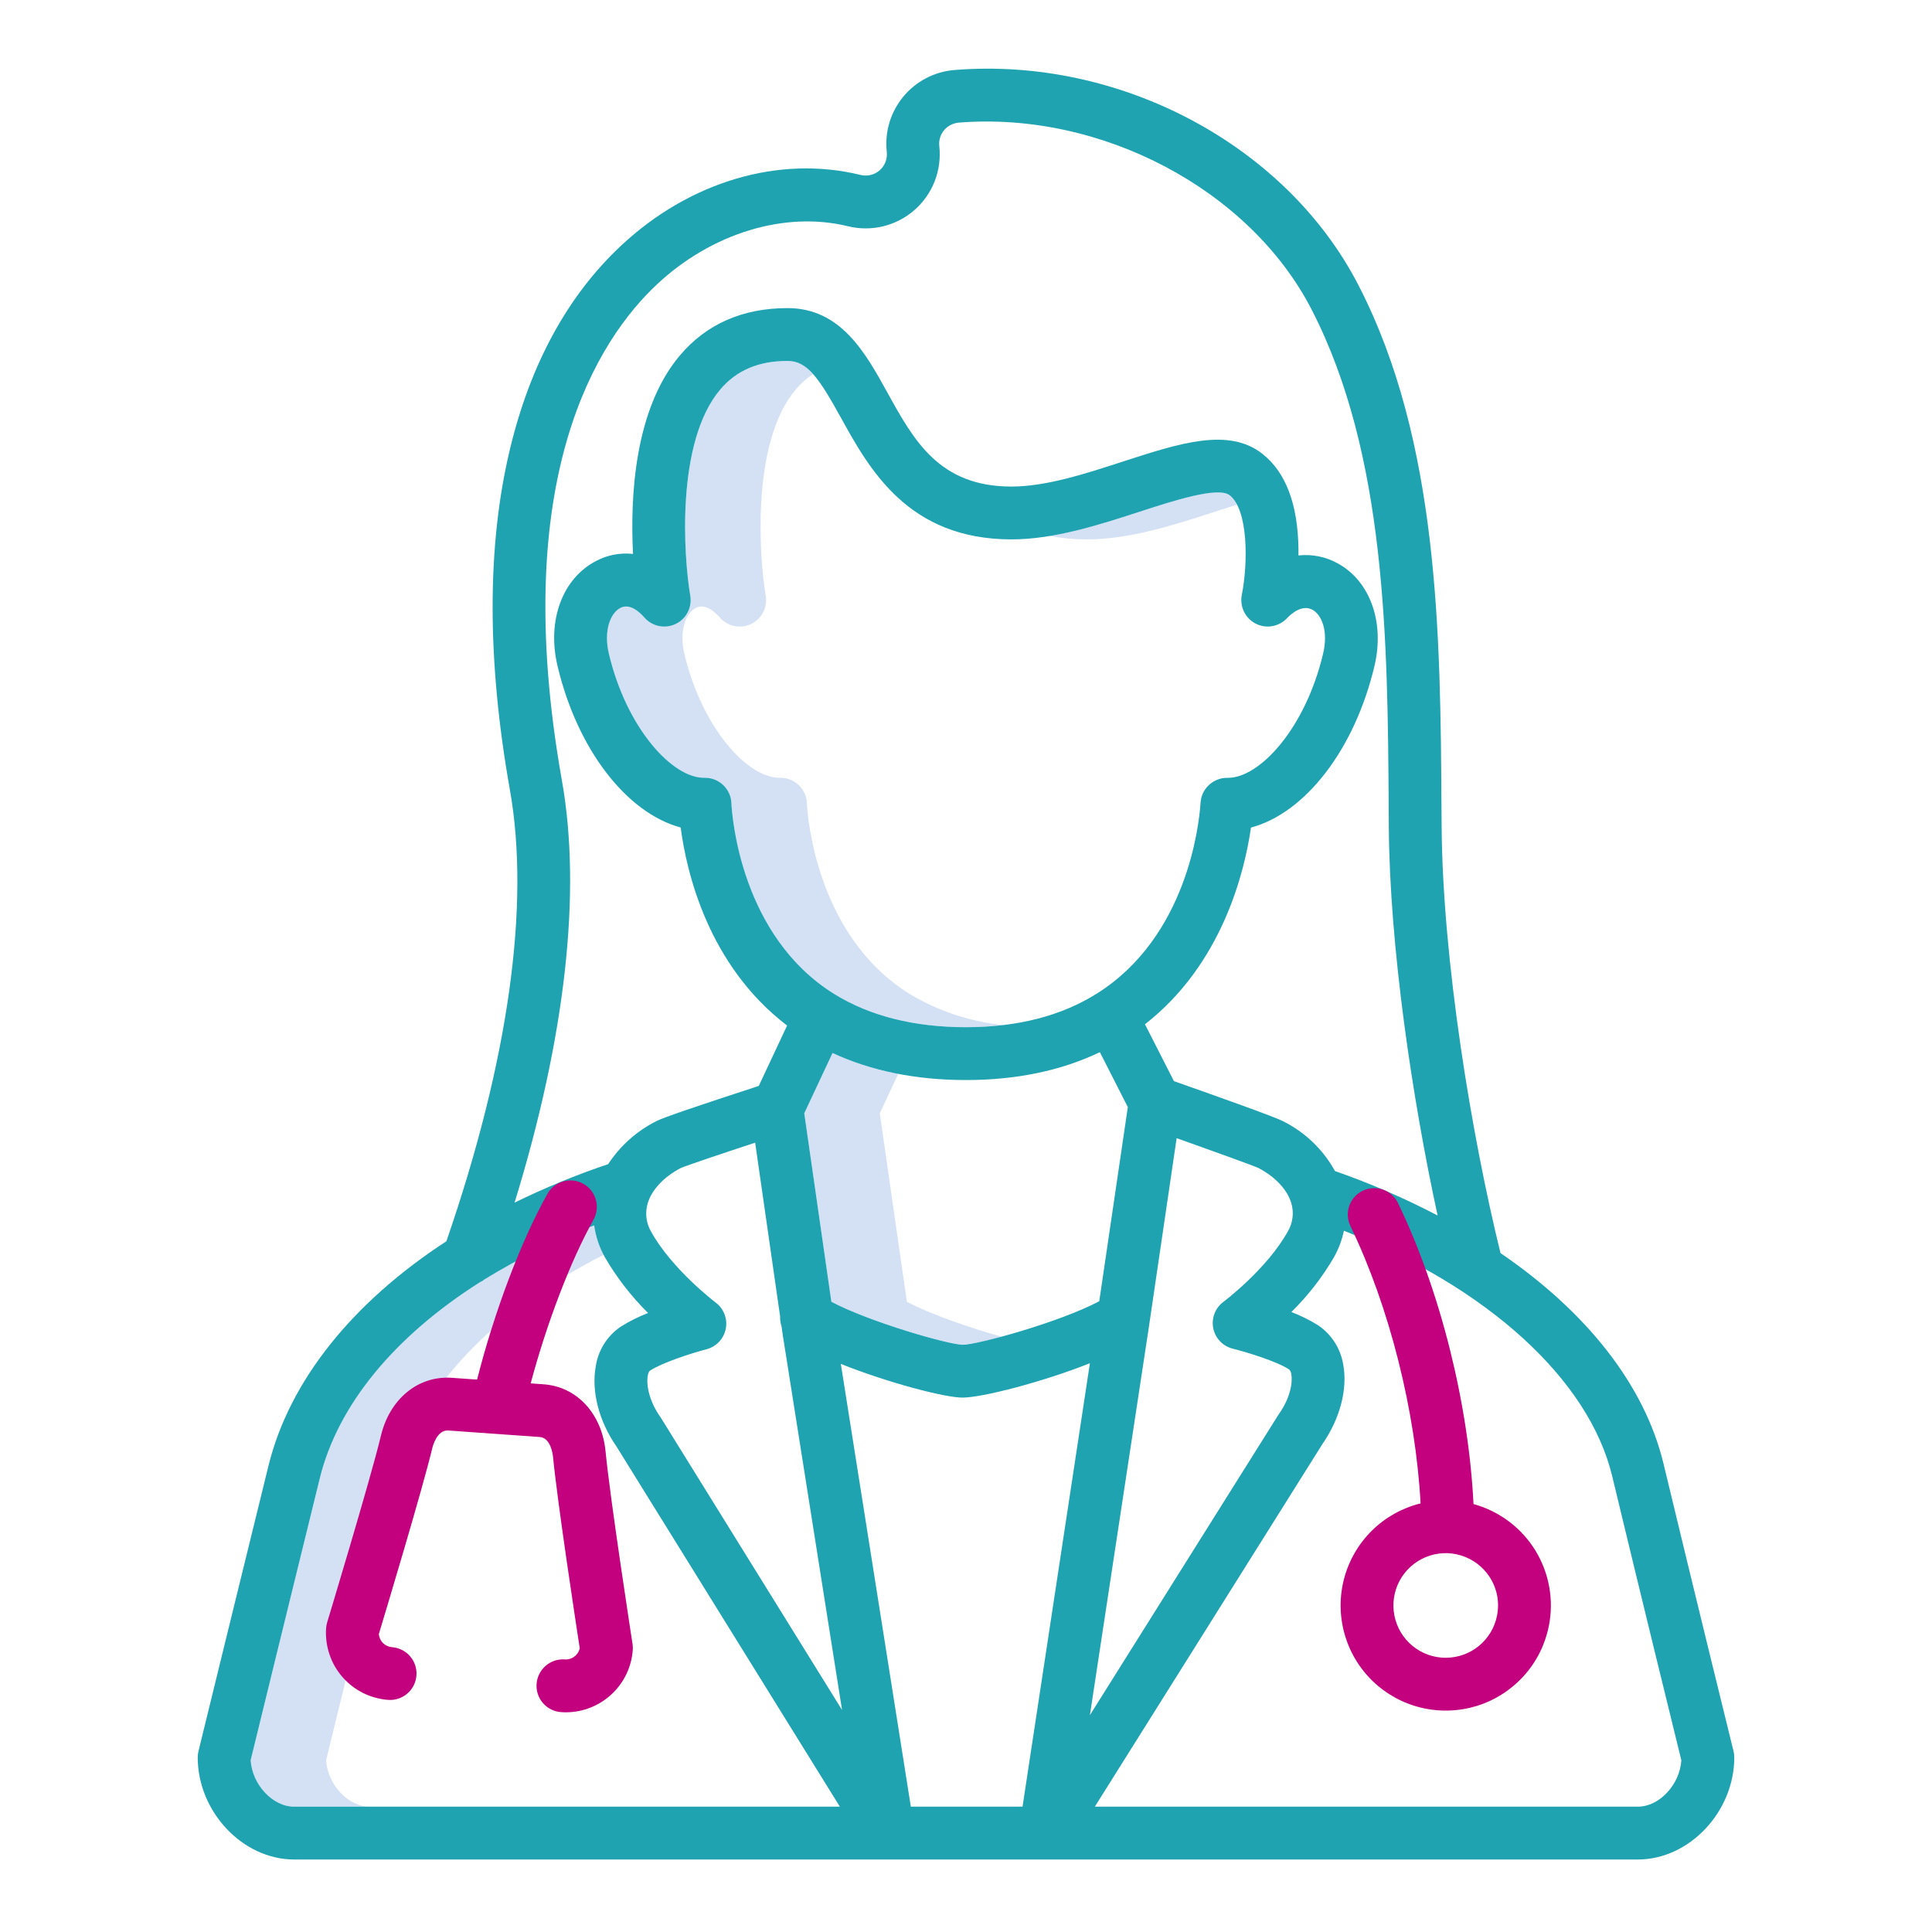 <svg width="38" height="38" viewBox="0 0 38 38" fill="none" xmlns="http://www.w3.org/2000/svg">
<g id="052-doctor-1 1">
<path id="Vector" d="M6.414 34.622C6.533 34.134 7.269 31.127 7.774 29.076C8.195 27.365 9.678 25.801 11.873 24.68C11.778 24.499 11.715 24.303 11.686 24.101C8.783 25.224 6.789 27.047 6.29 29.076C5.785 31.127 5.049 34.134 4.93 34.622C4.96 35.099 5.361 35.535 5.785 35.535H7.27C6.845 35.535 6.444 35.099 6.414 34.622Z" fill="#D4E1F4"/>
<path id="Vector_2" d="M17.898 19.554C16.059 18.416 15.884 16.067 15.871 15.803C15.867 15.668 15.81 15.54 15.713 15.445C15.616 15.351 15.486 15.298 15.351 15.298C15.348 15.298 15.345 15.298 15.341 15.298C14.715 15.311 13.809 14.331 13.46 12.857C13.352 12.398 13.493 12.056 13.688 11.956C13.87 11.862 14.061 12.035 14.159 12.147C14.233 12.232 14.334 12.29 14.444 12.313C14.555 12.336 14.671 12.322 14.773 12.273C14.875 12.225 14.958 12.144 15.01 12.043C15.062 11.943 15.08 11.828 15.061 11.717C14.929 10.94 14.777 8.697 15.649 7.663C15.748 7.545 15.864 7.442 15.993 7.358C15.836 7.182 15.682 7.099 15.49 7.099C14.918 7.099 14.485 7.284 14.165 7.663C13.292 8.697 13.445 10.94 13.577 11.717C13.596 11.829 13.578 11.943 13.526 12.044C13.474 12.144 13.39 12.225 13.288 12.273C13.186 12.322 13.071 12.336 12.96 12.313C12.849 12.29 12.749 12.232 12.674 12.147C12.577 12.036 12.385 11.862 12.204 11.956C12.009 12.057 11.868 12.398 11.976 12.857C12.325 14.332 13.231 15.312 13.857 15.299C13.86 15.299 13.864 15.299 13.867 15.299C14.002 15.299 14.132 15.352 14.229 15.446C14.326 15.54 14.382 15.668 14.386 15.803C14.4 16.068 14.574 18.417 16.414 19.554C17.112 19.985 17.982 20.204 19 20.204C19.246 20.205 19.492 20.19 19.737 20.162C19.087 20.096 18.459 19.889 17.898 19.554Z" fill="#D4E1F4"/>
<path id="Vector_3" d="M21.379 10.609C22.223 10.609 23.113 10.319 23.898 10.064C24.035 10.02 24.182 9.972 24.331 9.926C24.296 9.855 24.246 9.792 24.185 9.741C23.958 9.563 23.066 9.852 22.414 10.064C21.859 10.244 21.252 10.441 20.646 10.541C20.888 10.587 21.133 10.61 21.379 10.609Z" fill="#D4E1F4"/>
<path id="Vector_4" d="M17.837 25.604L17.304 21.897L17.668 21.121C17.222 21.038 16.788 20.9 16.375 20.711L15.819 21.897L16.352 25.604C17.088 25.995 18.636 26.443 18.933 26.45C19.192 26.42 19.448 26.367 19.697 26.291C19.103 26.125 18.305 25.853 17.837 25.604Z" fill="#D4E1F4"/>
<path id="Vector_5" d="M32.72 28.792C32.349 27.246 31.21 25.804 29.513 24.647C28.944 22.336 28.373 18.885 28.355 16.246L28.352 15.877C28.331 12.508 28.307 8.688 26.719 5.609C25.299 2.854 22.031 1.113 18.772 1.377C18.577 1.393 18.388 1.447 18.215 1.538C18.043 1.628 17.89 1.752 17.766 1.902C17.642 2.053 17.549 2.226 17.493 2.413C17.438 2.6 17.42 2.796 17.442 2.99C17.449 3.057 17.44 3.124 17.416 3.187C17.392 3.249 17.352 3.305 17.302 3.35C17.251 3.394 17.191 3.425 17.126 3.441C17.06 3.457 16.992 3.457 16.927 3.441C15.326 3.048 13.563 3.569 12.212 4.835C11.165 5.816 10.431 7.162 10.03 8.835C9.576 10.729 9.576 12.983 10.029 15.534C10.433 17.807 10.001 20.875 8.78 24.414C6.939 25.613 5.694 27.152 5.281 28.828C4.73 31.065 3.904 34.443 3.904 34.443C3.894 34.483 3.889 34.525 3.889 34.566C3.889 35.636 4.775 36.574 5.785 36.574H32.215C33.225 36.574 34.111 35.636 34.111 34.566C34.111 34.524 34.106 34.483 34.096 34.442C34.088 34.411 33.332 31.342 32.72 28.792ZM11.052 15.352C9.991 9.38 11.768 6.674 12.922 5.593C14 4.584 15.44 4.146 16.679 4.45C16.907 4.506 17.145 4.506 17.372 4.451C17.6 4.395 17.811 4.285 17.987 4.131C18.164 3.976 18.3 3.781 18.385 3.563C18.47 3.344 18.5 3.108 18.475 2.876C18.468 2.82 18.473 2.764 18.489 2.71C18.505 2.656 18.532 2.607 18.567 2.563C18.603 2.52 18.647 2.485 18.696 2.459C18.746 2.433 18.8 2.417 18.856 2.412C21.664 2.186 24.582 3.73 25.796 6.085C27.27 8.943 27.293 12.631 27.314 15.884L27.316 16.253C27.332 18.619 27.777 21.608 28.276 23.907C27.625 23.567 26.951 23.275 26.257 23.033C26.024 22.609 25.666 22.266 25.232 22.051C25.086 21.973 24.028 21.595 23.09 21.265L22.52 20.146C24.038 18.964 24.479 17.153 24.605 16.277C25.667 15.995 26.644 14.748 27.035 13.095C27.238 12.234 26.945 11.423 26.306 11.078C26.072 10.949 25.805 10.896 25.539 10.925C25.54 10.882 25.54 10.839 25.539 10.795C25.527 9.914 25.288 9.285 24.827 8.924C24.164 8.404 23.204 8.716 22.093 9.076C21.347 9.319 20.574 9.57 19.895 9.57C18.475 9.57 17.977 8.669 17.451 7.716C17.022 6.939 16.536 6.06 15.49 6.06C14.606 6.06 13.893 6.374 13.371 6.993C12.471 8.058 12.394 9.8 12.451 10.895C12.202 10.868 11.95 10.915 11.728 11.032C11.062 11.375 10.755 12.204 10.965 13.095C11.355 14.746 12.329 15.991 13.388 16.276C13.504 17.157 13.928 18.986 15.481 20.171L14.924 21.359C13.714 21.753 13.038 21.984 12.919 22.047C12.53 22.24 12.2 22.534 11.962 22.897C11.332 23.109 10.718 23.362 10.121 23.654C11.121 20.404 11.443 17.553 11.052 15.352ZM21.579 19.539C20.882 19.98 20.014 20.204 19 20.204C17.982 20.204 17.112 19.985 16.414 19.554C14.574 18.416 14.4 16.067 14.386 15.803C14.383 15.668 14.326 15.54 14.229 15.445C14.132 15.351 14.002 15.298 13.867 15.298C13.864 15.298 13.86 15.298 13.857 15.298C13.231 15.311 12.325 14.331 11.976 12.857C11.868 12.398 12.009 12.056 12.204 11.956C12.386 11.862 12.577 12.035 12.675 12.147C12.749 12.232 12.85 12.29 12.96 12.313C13.071 12.336 13.186 12.322 13.289 12.273C13.391 12.225 13.474 12.144 13.526 12.043C13.578 11.943 13.596 11.828 13.577 11.717C13.445 10.94 13.292 8.697 14.165 7.663C14.485 7.284 14.919 7.099 15.49 7.099C15.882 7.099 16.111 7.44 16.541 8.218C17.099 9.227 17.861 10.609 19.895 10.609C20.739 10.609 21.629 10.32 22.415 10.065C23.066 9.853 23.958 9.563 24.186 9.741C24.556 10.031 24.547 11.083 24.425 11.701C24.403 11.812 24.418 11.927 24.466 12.028C24.515 12.13 24.596 12.213 24.696 12.265C24.796 12.316 24.91 12.335 25.021 12.316C25.132 12.297 25.234 12.243 25.312 12.161C25.395 12.074 25.609 11.883 25.812 11.992C25.99 12.088 26.132 12.399 26.024 12.856C25.677 14.323 24.78 15.299 24.154 15.299H24.142C24.007 15.297 23.876 15.348 23.777 15.441C23.678 15.534 23.619 15.662 23.613 15.797C23.584 16.226 23.348 18.423 21.579 19.539ZM22.183 21.775L21.621 25.594C20.844 26.005 19.241 26.448 18.933 26.45C18.636 26.443 17.088 25.995 16.352 25.604L15.819 21.897L16.375 20.711C17.135 21.064 18.015 21.243 19 21.243C19.989 21.243 20.872 21.059 21.633 20.695L22.183 21.775ZM5.785 35.535C5.361 35.535 4.96 35.099 4.93 34.622C5.049 34.135 5.785 31.127 6.29 29.077C6.647 27.626 7.767 26.282 9.436 25.222C9.471 25.206 9.503 25.186 9.533 25.162C10.216 24.743 10.937 24.387 11.686 24.101C11.717 24.323 11.79 24.538 11.9 24.733C12.133 25.133 12.418 25.5 12.747 25.825C12.558 25.898 12.375 25.989 12.203 26.098C12.075 26.186 11.965 26.3 11.882 26.432C11.799 26.564 11.743 26.712 11.719 26.867C11.627 27.359 11.778 27.95 12.125 28.45L16.519 35.535H5.785ZM13.001 27.89C12.996 27.882 12.99 27.874 12.985 27.866C12.769 27.558 12.707 27.239 12.741 27.058C12.744 27.023 12.758 26.989 12.78 26.962C13.016 26.805 13.59 26.618 13.897 26.538C13.991 26.513 14.077 26.462 14.144 26.391C14.211 26.32 14.256 26.231 14.275 26.135C14.294 26.039 14.285 25.94 14.25 25.849C14.215 25.758 14.155 25.678 14.077 25.62C14.069 25.613 13.22 24.97 12.808 24.228C12.759 24.145 12.727 24.051 12.715 23.954C12.704 23.858 12.712 23.759 12.74 23.666C12.82 23.4 13.056 23.149 13.389 22.974C13.51 22.922 14.151 22.706 14.853 22.475L15.344 25.894C15.341 25.958 15.351 26.023 15.371 26.084L15.407 26.332C15.409 26.343 15.411 26.354 15.413 26.365L16.562 33.633L13.001 27.89ZM17.915 35.535L16.538 26.826C17.453 27.192 18.578 27.489 18.931 27.489C19.31 27.489 20.49 27.189 21.437 26.813L20.112 35.535H17.915ZM22.599 26.087L23.143 22.386C23.919 22.662 24.633 22.92 24.754 22.974C25.084 23.148 25.319 23.399 25.398 23.663C25.426 23.756 25.434 23.854 25.422 23.95C25.41 24.046 25.379 24.139 25.329 24.222C24.919 24.962 24.071 25.6 24.063 25.606C23.984 25.664 23.923 25.744 23.888 25.836C23.852 25.928 23.844 26.028 23.863 26.125C23.883 26.222 23.929 26.311 23.997 26.382C24.065 26.453 24.152 26.503 24.248 26.527C24.505 26.591 25.114 26.774 25.358 26.937C25.381 26.962 25.395 26.995 25.398 27.029C25.428 27.189 25.382 27.49 25.153 27.815C25.148 27.823 25.143 27.83 25.138 27.837L21.437 33.735L22.599 26.087ZM32.215 35.535H21.534L26.012 28.4C26.357 27.902 26.51 27.319 26.419 26.838C26.394 26.684 26.338 26.537 26.255 26.406C26.171 26.274 26.062 26.161 25.934 26.072C25.765 25.966 25.587 25.877 25.4 25.806C25.726 25.485 26.008 25.122 26.238 24.727C26.329 24.564 26.395 24.389 26.433 24.207C29.256 25.32 31.253 27.132 31.71 29.035C32.272 31.376 32.955 34.154 33.07 34.623C33.04 35.099 32.639 35.535 32.215 35.535Z" fill="#1FA3B1"/>
<path id="Vector_6" d="M30.463 31.986C30.567 31.473 30.471 30.939 30.197 30.493C29.922 30.047 29.488 29.722 28.982 29.583C28.886 27.62 28.331 25.392 27.497 23.663C27.467 23.601 27.426 23.546 27.375 23.501C27.324 23.455 27.265 23.42 27.2 23.398C27.136 23.375 27.068 23.366 27 23.37C26.931 23.374 26.865 23.391 26.803 23.421C26.742 23.45 26.687 23.492 26.641 23.543C26.596 23.593 26.561 23.653 26.538 23.717C26.516 23.782 26.506 23.85 26.51 23.918C26.514 23.986 26.531 24.053 26.561 24.114C27.33 25.708 27.843 27.756 27.941 29.57C27.581 29.659 27.252 29.842 26.988 30.101C26.724 30.36 26.534 30.686 26.438 31.044C26.343 31.401 26.345 31.778 26.445 32.135C26.544 32.491 26.738 32.815 27.005 33.071C27.273 33.327 27.604 33.507 27.965 33.591C28.325 33.675 28.701 33.661 29.055 33.551C29.408 33.44 29.725 33.236 29.973 32.961C30.221 32.686 30.39 32.349 30.463 31.986L30.463 31.986ZM29.444 31.781C29.397 32.014 29.271 32.224 29.086 32.375C28.902 32.525 28.671 32.607 28.433 32.606C28.195 32.606 27.964 32.523 27.781 32.371C27.597 32.22 27.472 32.009 27.426 31.776C27.38 31.542 27.417 31.3 27.529 31.09C27.642 30.881 27.824 30.716 28.044 30.626C28.265 30.535 28.509 30.524 28.737 30.594C28.965 30.664 29.161 30.81 29.293 31.008C29.368 31.121 29.42 31.247 29.446 31.38C29.472 31.512 29.471 31.649 29.444 31.781V31.781Z" fill="#C3007D"/>
<path id="Vector_7" d="M12.441 32.334C12.437 32.306 12.002 29.497 11.911 28.551C11.839 27.806 11.348 27.273 10.688 27.227L10.438 27.209C10.751 26.035 11.221 24.799 11.673 23.991C11.706 23.931 11.727 23.866 11.735 23.798C11.743 23.73 11.738 23.662 11.719 23.596C11.701 23.53 11.669 23.469 11.627 23.415C11.585 23.362 11.532 23.317 11.473 23.284C11.413 23.25 11.348 23.229 11.28 23.221C11.212 23.213 11.143 23.219 11.078 23.237C11.012 23.256 10.951 23.287 10.897 23.329C10.844 23.372 10.799 23.424 10.766 23.484C10.242 24.42 9.718 25.814 9.384 27.135L8.89 27.1C8.228 27.053 7.666 27.511 7.492 28.24C7.285 29.102 6.443 31.882 6.435 31.91C6.424 31.947 6.417 31.985 6.414 32.024C6.402 32.197 6.424 32.371 6.479 32.535C6.533 32.7 6.62 32.852 6.734 32.983C6.848 33.114 6.986 33.221 7.141 33.299C7.297 33.376 7.465 33.422 7.639 33.435C7.776 33.444 7.911 33.398 8.014 33.308C8.118 33.218 8.181 33.09 8.191 32.953C8.201 32.816 8.156 32.681 8.066 32.577C7.976 32.473 7.849 32.409 7.712 32.398C7.645 32.393 7.582 32.365 7.534 32.318C7.486 32.271 7.457 32.208 7.451 32.141C7.587 31.69 8.305 29.306 8.503 28.482C8.512 28.445 8.594 28.121 8.817 28.136L10.615 28.264C10.835 28.279 10.873 28.613 10.877 28.651C10.964 29.551 11.332 31.96 11.403 32.421C11.388 32.487 11.35 32.544 11.296 32.584C11.242 32.624 11.176 32.644 11.109 32.639C10.971 32.629 10.836 32.674 10.732 32.765C10.628 32.855 10.564 32.983 10.554 33.12C10.544 33.258 10.589 33.394 10.68 33.498C10.77 33.602 10.898 33.666 11.035 33.675C11.067 33.678 11.099 33.679 11.131 33.679C11.465 33.678 11.786 33.551 12.03 33.323C12.274 33.096 12.422 32.784 12.446 32.451C12.449 32.412 12.447 32.373 12.441 32.334Z" fill="#C3007D"/>
</g>
</svg>
